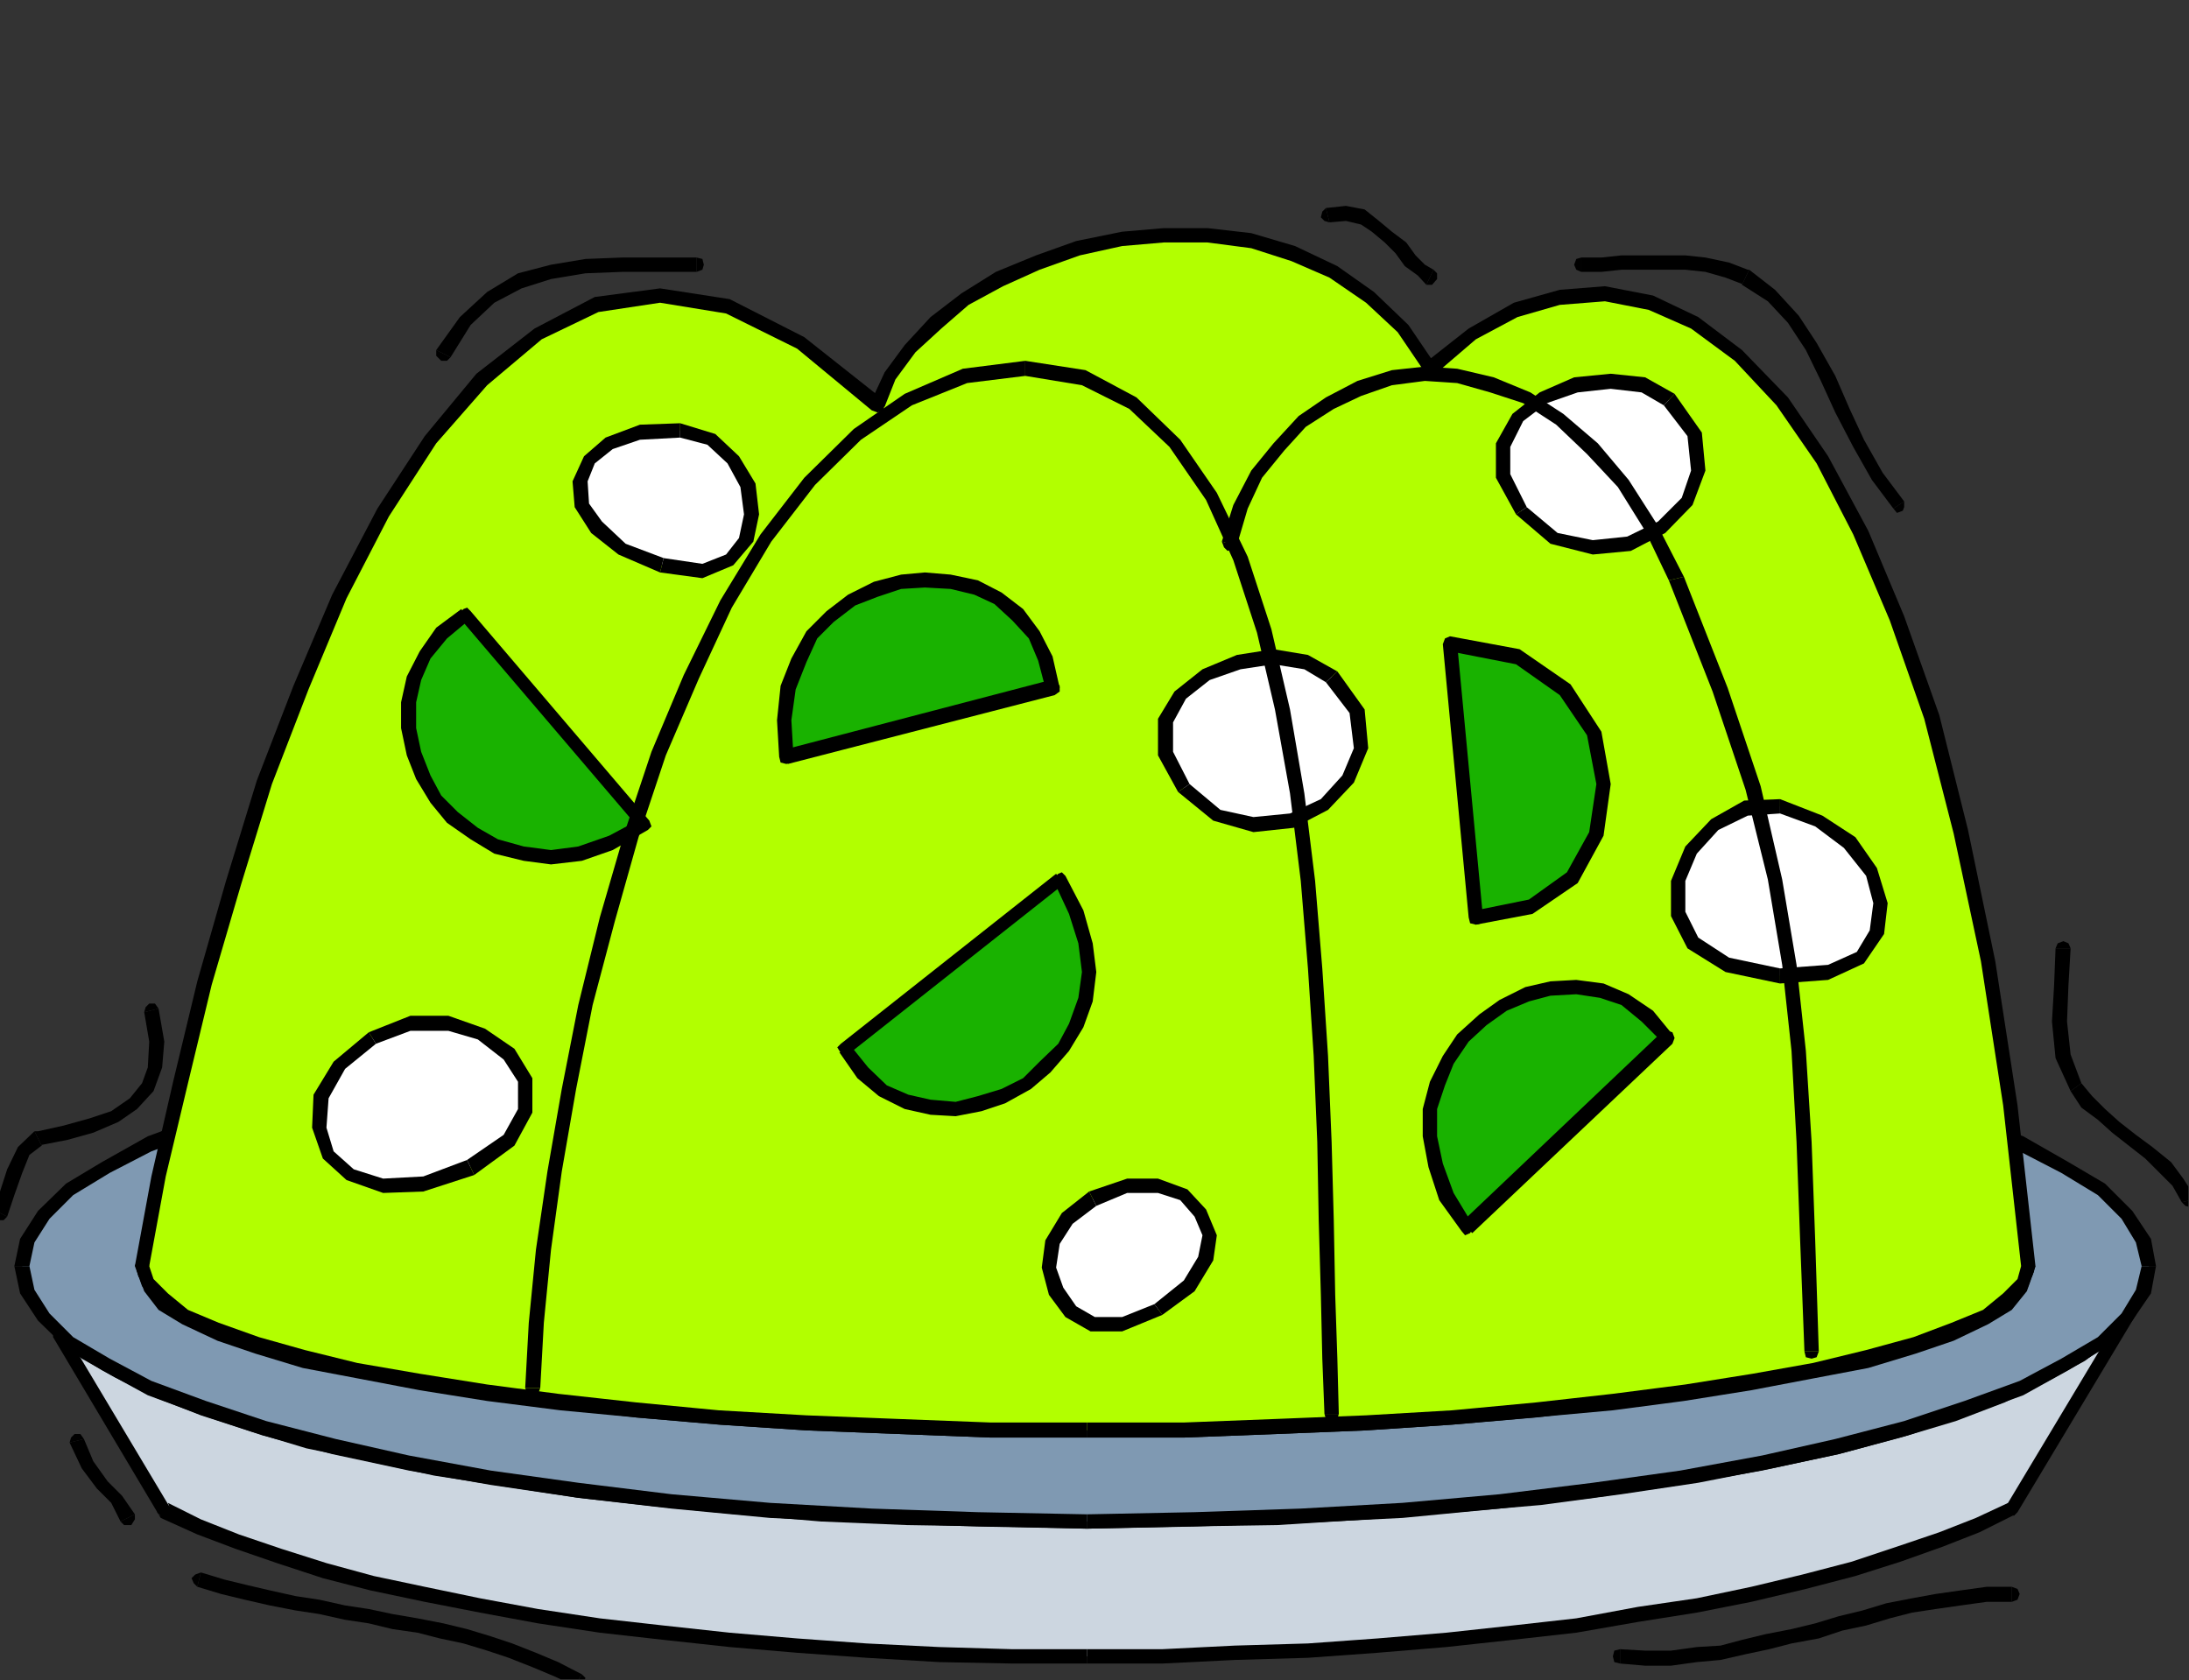 <?xml version="1.0" encoding="UTF-8" standalone="no"?>
<svg
   xmlns:ooo="http://xml.openoffice.org/svg/export"
   xmlns:dc="http://purl.org/dc/elements/1.1/"
   xmlns:cc="http://creativecommons.org/ns#"
   xmlns:rdf="http://www.w3.org/1999/02/22-rdf-syntax-ns#"
   xmlns:svg="http://www.w3.org/2000/svg"
   xmlns="http://www.w3.org/2000/svg"
   xmlns:sodipodi="http://sodipodi.sourceforge.net/DTD/sodipodi-0.dtd"
   xmlns:inkscape="http://www.inkscape.org/namespaces/inkscape"
   version="1.2"
   width="30.51mm"
   height="23.42mm"
   viewBox="0 0 3051 2342"
   preserveAspectRatio="xMidYMid"
   xml:space="preserve"
   id="svg271"
   sodipodi:docname="dnrjello.svg"
   style="fill-rule:evenodd;stroke-width:28.222;stroke-linejoin:round"
   inkscape:version="0.92.5 (2060ec1f9f, 2020-04-08)"><rect x="0" y="0" width="3051" height="2342" fill="#333333" stroke="none"/><sodipodi:namedview
   pagecolor="#ffffff"
   bordercolor="#666666"
   borderopacity="1"
   objecttolerance="10"
   gridtolerance="10"
   guidetolerance="10"
   inkscape:pageopacity="0"
   inkscape:pageshadow="2"
   inkscape:window-width="664"
   inkscape:window-height="487"
   id="namedview273"
   showgrid="false"
   inkscape:zoom="0.2102413"
   inkscape:cx="57.675591"
   inkscape:cy="44.258266"
   inkscape:window-x="0"
   inkscape:window-y="0"
   inkscape:window-maximized="0"
   inkscape:current-layer="svg271" />
 <defs
   class="ClipPathGroup"
   id="defs8">
  <clipPath
   id="presentation_clip_path"
   clipPathUnits="userSpaceOnUse">
   <rect
   x="0"
   y="0"
   width="21000"
   height="29700"
   id="rect2" />
  </clipPath>
  <clipPath
   id="presentation_clip_path_shrink"
   clipPathUnits="userSpaceOnUse">
   <rect
   x="21"
   y="29"
   width="20958"
   height="29641"
   id="rect5" />
  </clipPath>
 </defs>
 <defs
   class="TextShapeIndex"
   id="defs12">
  <g
   ooo:slide="id1"
   ooo:id-list="id3"
   id="g10" />
 </defs>
 <defs
   class="EmbeddedBulletChars"
   id="defs44">
  <g
   id="bullet-char-template-57356"
   transform="matrix(4.8828125e-4,0,0,-4.8828125e-4,0,0)">
   <path
   d="M 580,1141 1163,571 580,0 -4,571 Z"
   id="path14"
   inkscape:connector-curvature="0" />
  </g>
  <g
   id="bullet-char-template-57354"
   transform="matrix(4.8828125e-4,0,0,-4.8828125e-4,0,0)">
   <path
   d="M 8,1128 H 1137 V 0 H 8 Z"
   id="path17"
   inkscape:connector-curvature="0" />
  </g>
  <g
   id="bullet-char-template-10146"
   transform="matrix(4.8828125e-4,0,0,-4.8828125e-4,0,0)">
   <path
   d="M 174,0 602,739 174,1481 1456,739 Z M 1358,739 309,1346 659,739 Z"
   id="path20"
   inkscape:connector-curvature="0" />
  </g>
  <g
   id="bullet-char-template-10132"
   transform="matrix(4.8828125e-4,0,0,-4.8828125e-4,0,0)">
   <path
   d="M 2015,739 1276,0 H 717 l 543,543 H 174 v 393 h 1086 l -543,545 h 557 z"
   id="path23"
   inkscape:connector-curvature="0" />
  </g>
  <g
   id="bullet-char-template-10007"
   transform="matrix(4.8828125e-4,0,0,-4.8828125e-4,0,0)">
   <path
   d="m 0,-2 c -7,16 -16,29 -25,39 l 381,530 c -94,256 -141,385 -141,387 0,25 13,38 40,38 9,0 21,-2 34,-5 21,4 42,12 65,25 l 27,-13 111,-251 280,301 64,-25 24,25 c 21,-10 41,-24 62,-43 C 886,937 835,863 770,784 769,783 710,716 594,584 L 774,223 c 0,-27 -21,-55 -63,-84 l 16,-20 C 717,90 699,76 672,76 641,76 570,178 457,381 L 164,-76 c -22,-34 -53,-51 -92,-51 -42,0 -63,17 -64,51 -7,9 -10,24 -10,44 0,9 1,19 2,30 z"
   id="path26"
   inkscape:connector-curvature="0" />
  </g>
  <g
   id="bullet-char-template-10004"
   transform="matrix(4.8828125e-4,0,0,-4.8828125e-4,0,0)">
   <path
   d="M 285,-33 C 182,-33 111,30 74,156 52,228 41,333 41,471 c 0,78 14,145 41,201 34,71 87,106 158,106 53,0 88,-31 106,-94 l 23,-176 c 8,-64 28,-97 59,-98 l 735,706 c 11,11 33,17 66,17 42,0 63,-15 63,-46 V 965 c 0,-36 -10,-64 -30,-84 L 442,47 C 390,-6 338,-33 285,-33 Z"
   id="path29"
   inkscape:connector-curvature="0" />
  </g>
  <g
   id="bullet-char-template-9679"
   transform="matrix(4.8828125e-4,0,0,-4.8828125e-4,0,0)">
   <path
   d="M 813,0 C 632,0 489,54 383,161 276,268 223,411 223,592 c 0,181 53,324 160,431 106,107 249,161 430,161 179,0 323,-54 432,-161 108,-107 162,-251 162,-431 0,-180 -54,-324 -162,-431 C 1136,54 992,0 813,0 Z"
   id="path32"
   inkscape:connector-curvature="0" />
  </g>
  <g
   id="bullet-char-template-8226"
   transform="matrix(4.8828125e-4,0,0,-4.8828125e-4,0,0)">
   <path
   d="m 346,457 c -73,0 -137,26 -191,78 -54,51 -81,114 -81,188 0,73 27,136 81,188 54,52 118,78 191,78 73,0 134,-26 185,-79 51,-51 77,-114 77,-187 0,-75 -25,-137 -76,-188 -50,-52 -112,-78 -186,-78 z"
   id="path35"
   inkscape:connector-curvature="0" />
  </g>
  <g
   id="bullet-char-template-8211"
   transform="matrix(4.8828125e-4,0,0,-4.8828125e-4,0,0)">
   <path
   d="M -4,459 H 1135 V 606 H -4 Z"
   id="path38"
   inkscape:connector-curvature="0" />
  </g>
  <g
   id="bullet-char-template-61548"
   transform="matrix(4.8828125e-4,0,0,-4.8828125e-4,0,0)">
   <path
   d="m 173,740 c 0,163 58,303 173,419 116,115 255,173 419,173 163,0 302,-58 418,-173 116,-116 174,-256 174,-419 0,-163 -58,-303 -174,-418 C 1067,206 928,148 765,148 601,148 462,206 346,322 231,437 173,577 173,740 Z"
   id="path41"
   inkscape:connector-curvature="0" />
  </g>
 </defs>
 <g
   id="g49"
   transform="translate(-8974,-13679)">
  <g
   id="id2"
   class="Master_Slide">
   <g
   id="bg-id2"
   class="Background" />
   <g
   id="bo-id2"
   class="BackgroundObjects" />
  </g>
 </g>
 <g
   class="SlideGroup"
   id="g269"
   transform="translate(-8974,-13679)">
  <g
   id="g267">
   <g
   id="container-id1">
    <g
   id="id1"
   class="Slide"
   clip-path="url(#presentation_clip_path)">
     <g
   class="Page"
   id="g263">
      <g
   class="Graphic"
   id="g261">
       <g
   id="id3">
        <rect
   class="BoundingBox"
   x="8974"
   y="13679"
   width="3051"
   height="2342"
   id="rect51"
   style="fill:none;stroke:none" />
        <defs
   id="defs56">
         <clipPath
   id="clip_path_1"
   clipPathUnits="userSpaceOnUse">
          <path
   d="m 8974,13679 h 3050 v 2341 H 8974 Z"
   id="path53"
   inkscape:connector-curvature="0" />
         </clipPath>
        </defs>
        <g
   clip-path="url(#clip_path_1)"
   id="g258">
         <path
   d="m 9195,15085 -5,-7 h -8 l -5,5 -2,7 z"
   id="path58"
   inkscape:connector-curvature="0"
   style="fill:#000000;stroke:none" />
         <path
   d="m 9032,15276 h -5 l 41,-8 36,-10 35,-15 26,-18 23,-25 12,-33 3,-36 -8,-46 -20,5 7,41 -2,36 -8,22 -17,21 -26,18 -30,10 -36,10 -36,8 h -5 z"
   id="path60"
   inkscape:connector-curvature="0"
   style="fill:#000000;stroke:none" />
         <path
   d="m 8984,15375 10,-30 11,-31 10,-25 17,-13 -10,-20 -23,22 -15,31 -10,31 -10,25 z"
   id="path62"
   inkscape:connector-curvature="0"
   style="fill:#000000;stroke:none" />
         <path
   d="m 8964,15365 v 8 l 7,7 h 8 l 5,-5 z"
   id="path64"
   inkscape:connector-curvature="0"
   style="fill:#000000;stroke:none" />
         <path
   d="m 11860,15001 -3,-7 -7,-3 -8,3 -3,7 z"
   id="path66"
   inkscape:connector-curvature="0"
   style="fill:#000000;stroke:none" />
         <path
   d="m 11875,15189 v 0 l -15,-40 -5,-46 2,-51 3,-51 h -21 l -2,51 -3,51 5,51 21,46 v 0 z"
   id="path68"
   inkscape:connector-curvature="0"
   style="fill:#000000;stroke:none" />
         <path
   d="m 12035,15350 -18,-28 -17,-23 -26,-21 -23,-17 -23,-18 -20,-18 -18,-18 -15,-18 -15,11 15,23 23,17 20,18 23,18 23,18 20,20 18,18 13,23 z"
   id="path70"
   inkscape:connector-curvature="0"
   style="fill:#000000;stroke:none" />
         <path
   d="m 12015,15355 5,5 8,2 5,-5 2,-7 z"
   id="path72"
   inkscape:connector-curvature="0"
   style="fill:#000000;stroke:none" />
         <path
   d="m 10822,13969 -5,5 -2,8 5,5 7,2 z"
   id="path74"
   inkscape:connector-curvature="0"
   style="fill:#000000;stroke:none" />
         <path
   d="m 10972,14055 -12,-7 -13,-13 -13,-18 -20,-15 -18,-15 -20,-16 -26,-5 -28,3 5,20 23,-2 21,5 15,10 18,15 15,15 13,18 18,13 12,13 z"
   id="path76"
   inkscape:connector-curvature="0"
   style="fill:#000000;stroke:none" />
         <path
   d="m 10962,14076 h 8 l 7,-8 v -8 l -5,-5 z"
   id="path78"
   inkscape:connector-curvature="0"
   style="fill:#000000;stroke:none" />
         <path
   d="m 9091,15685 -5,-7 h -8 l -5,5 -2,7 z"
   id="path80"
   inkscape:connector-curvature="0"
   style="fill:#000000;stroke:none" />
         <path
   d="m 9162,15790 -18,-26 -20,-20 -20,-28 -13,-31 -20,5 17,36 21,28 20,20 13,26 z"
   id="path82"
   inkscape:connector-curvature="0"
   style="fill:#000000;stroke:none" />
         <path
   d="m 9142,15800 5,5 h 10 l 5,-8 v -7 z"
   id="path84"
   inkscape:connector-curvature="0"
   style="fill:#000000;stroke:none" />
         <path
   d="m 9254,15871 -8,3 -5,5 3,7 5,5 z"
   id="path86"
   inkscape:connector-curvature="0"
   style="fill:#000000;stroke:none" />
         <path
   d="m 9785,16013 -33,-17 -31,-13 -33,-13 -30,-10 -33,-10 -33,-8 -36,-7 -35,-6 -33,-7 -33,-5 -36,-8 -33,-5 -36,-8 -30,-7 -33,-8 -33,-10 -5,20 33,10 33,8 35,8 36,7 33,5 36,8 33,5 33,8 35,5 31,8 33,7 33,10 30,10 33,13 31,13 28,13 z"
   id="path88"
   inkscape:connector-curvature="0"
   style="fill:#000000;stroke:none" />
         <path
   d="m 9775,16029 h 8 l 5,-5 2,-6 -5,-5 z"
   id="path90"
   inkscape:connector-curvature="0"
   style="fill:#000000;stroke:none" />
         <path
   d="m 11178,14038 -7,2 -3,8 3,7 7,3 z"
   id="path92"
   inkscape:connector-curvature="0"
   style="fill:#000000;stroke:none" />
         <path
   d="m 11412,14055 h -2 l -26,-10 -33,-7 -28,-3 h -30 -28 -31 l -28,3 h -28 v 20 h 28 l 28,-3 h 31 28 30 l 28,3 28,8 26,10 h -3 z"
   id="path94"
   inkscape:connector-curvature="0"
   style="fill:#000000;stroke:none" />
         <path
   d="m 11628,14378 -30,-40 -26,-46 -20,-43 -20,-46 -26,-46 -25,-38 -33,-36 -36,-28 -10,21 36,23 28,30 25,38 20,41 21,46 25,48 26,46 30,40 z"
   id="path96"
   inkscape:connector-curvature="0"
   style="fill:#000000;stroke:none" />
         <path
   d="m 11613,14388 5,6 8,-3 2,-5 v -8 z"
   id="path98"
   inkscape:connector-curvature="0"
   style="fill:#000000;stroke:none" />
         <path
   d="m 9945,14058 8,-3 2,-7 -2,-8 -8,-2 z"
   id="path100"
   inkscape:connector-curvature="0"
   style="fill:#000000;stroke:none" />
         <path
   d="m 9602,14177 28,-45 33,-31 38,-20 41,-13 48,-8 51,-2 h 51 53 v -20 h -53 -51 l -51,2 -48,8 -46,12 -43,26 -38,35 -33,46 z"
   id="path102"
   inkscape:connector-curvature="0"
   style="fill:#000000;stroke:none" />
         <path
   d="m 9582,14167 v 8 l 7,7 h 8 l 5,-5 z"
   id="path104"
   inkscape:connector-curvature="0"
   style="fill:#000000;stroke:none" />
         <path
   d="m 11778,15912 8,-3 3,-8 -3,-7 -8,-3 z"
   id="path106"
   inkscape:connector-curvature="0"
   style="fill:#000000;stroke:none" />
         <path
   d="m 11232,15998 35,3 h 36 l 36,-5 33,-3 35,-8 33,-7 31,-8 38,-7 33,-11 33,-7 33,-10 31,-8 33,-5 35,-5 36,-5 h 35 v -21 h -35 l -36,5 -35,5 -33,6 -36,7 -33,10 -33,8 -33,10 -33,8 -36,7 -33,8 -30,8 -33,2 -36,5 h -36 l -35,-2 z"
   id="path108"
   inkscape:connector-curvature="0"
   style="fill:#000000;stroke:none" />
         <path
   d="m 11232,15978 -8,2 -2,8 2,8 8,2 z"
   id="path110"
   inkscape:connector-curvature="0"
   style="fill:#000000;stroke:none" />
         <path
   d="m 9055,15538 38,28 46,25 54,26 63,25 71,23 77,23 84,18 91,20 97,15 104,16 107,12 114,10 117,11 120,5 124,2 127,3 135,-3 130,-2 127,-8 124,-10 117,-10 112,-16 107,-15 102,-20 91,-20 87,-23 76,-23 69,-26 58,-28 51,-28 41,-30 28,-31 -166,275 -48,23 -51,20 -58,21 -64,20 -68,18 -74,17 -76,16 -82,12 -86,16 -89,10 -92,10 -96,8 -97,7 -102,3 -101,5 h -105 -104 l -102,-3 -101,-5 -97,-7 -94,-8 -92,-10 -89,-10 -86,-13 -81,-15 -77,-16 -73,-15 -66,-18 -64,-20 -58,-20 -54,-21 -48,-22 z"
   id="path112"
   inkscape:connector-curvature="0"
   style="fill:#ccd6e0;stroke:none" />
         <path
   d="m 10489,15790 v 0 l -127,-3 -124,-2 -120,-6 -117,-10 -114,-10 -107,-13 -104,-15 -97,-15 -91,-20 -82,-18 -76,-23 -71,-23 -64,-25 -51,-23 -45,-26 -39,-28 -10,15 38,28 46,26 56,28 64,25 71,23 76,23 87,18 91,20 97,15 104,16 107,12 114,11 117,10 120,5 124,2 127,3 v 0 z"
   id="path114"
   inkscape:connector-curvature="0"
   style="fill:#000000;stroke:none" />
         <path
   d="m 11951,15512 -15,-10 -25,28 -41,31 -51,28 -56,25 -69,26 -76,22 -86,23 -89,21 -102,20 -107,15 -112,16 -117,10 -124,10 -127,8 -130,2 -135,3 v 20 l 135,-3 130,-2 127,-8 124,-10 117,-10 112,-15 107,-16 102,-20 94,-20 86,-23 77,-23 68,-26 61,-30 51,-28 41,-31 30,-33 -15,-10 15,10 v -7 l -2,-5 -8,-3 -5,5 z"
   id="path116"
   inkscape:connector-curvature="0"
   style="fill:#000000;stroke:none" />
         <path
   d="m 11783,15790 3,-3 165,-275 -15,-10 -165,275 2,-3 -2,3 v 8 l 5,5 5,2 5,-5 z"
   id="path118"
   inkscape:connector-curvature="0"
   style="fill:#000000;stroke:none" />
         <path
   d="m 10489,15998 v 0 h 105 l 101,-5 102,-3 97,-7 96,-8 92,-10 89,-10 86,-15 82,-13 76,-15 76,-18 69,-18 63,-20 59,-21 51,-20 50,-25 -10,-16 -45,21 -51,20 -59,20 -63,21 -69,18 -71,17 -76,16 -82,12 -86,16 -89,10 -92,10 -96,8 -97,7 -102,3 -101,5 h -105 v 0 z"
   id="path120"
   inkscape:connector-curvature="0"
   style="fill:#000000;stroke:none" />
         <path
   d="m 9195,15790 3,5 51,23 53,20 58,20 64,21 66,17 76,16 77,15 81,15 86,13 89,10 92,10 94,8 97,7 101,6 102,2 h 104 v -20 h -104 l -102,-3 -101,-5 -97,-7 -94,-8 -92,-10 -89,-10 -86,-13 -81,-15 -77,-16 -71,-15 -66,-18 -63,-20 -59,-20 -53,-21 -46,-23 2,5 -2,-2 h -8 l -5,2 -2,8 5,5 z"
   id="path122"
   inkscape:connector-curvature="0"
   style="fill:#000000;stroke:none" />
         <path
   d="m 9060,15530 -12,13 147,247 15,-11 -147,-246 -13,12 13,-12 -5,-5 -5,2 -5,5 v 8 z"
   id="path124"
   inkscape:connector-curvature="0"
   style="fill:#000000;stroke:none" />
         <path
   d="m 10489,15800 150,-3 148,-5 142,-7 135,-13 130,-15 122,-18 114,-21 104,-22 97,-26 84,-28 76,-28 61,-33 51,-30 36,-36 22,-36 8,-35 -8,-36 -22,-35 -36,-36 -51,-31 -61,-33 -76,-28 -84,-28 -97,-25 -104,-23 -114,-20 -122,-18 -130,-15 -135,-13 -142,-8 -148,-5 -150,-2 -152,2 -148,5 -142,8 -137,13 -130,15 -122,18 -114,20 -105,23 -96,25 -84,28 -77,28 -61,33 -50,31 -36,36 -23,35 -7,36 7,35 23,36 36,36 50,30 61,33 77,28 84,28 96,26 105,22 114,21 122,18 130,15 137,13 142,7 148,5 z"
   id="path126"
   inkscape:connector-curvature="0"
   style="fill:#7f99b2;stroke:none" />
         <path
   d="m 11959,15444 v 0 l -8,33 -20,33 -33,33 -51,30 -58,31 -77,28 -84,28 -96,25 -102,23 -114,21 -122,17 -130,16 -135,12 -142,8 -148,5 -150,3 v 20 l 150,-3 148,-5 142,-7 135,-13 130,-15 122,-18 114,-20 107,-23 96,-26 84,-28 77,-28 63,-35 51,-31 38,-38 26,-38 7,-38 v 0 z"
   id="path128"
   inkscape:connector-curvature="0"
   style="fill:#000000;stroke:none" />
         <path
   d="m 10489,15098 v 0 l 150,2 148,6 142,7 135,13 130,15 122,18 114,20 102,23 96,26 84,28 77,28 58,30 51,31 33,33 20,33 8,33 h 20 l -7,-38 -26,-39 -38,-38 -51,-30 -63,-36 -77,-28 -84,-28 -96,-25 -107,-23 -114,-20 -122,-18 -130,-15 -135,-13 -142,-8 -148,-5 -150,-2 v 0 z"
   id="path130"
   inkscape:connector-curvature="0"
   style="fill:#000000;stroke:none" />
         <path
   d="m 9015,15444 v 0 l 7,-33 21,-33 33,-33 51,-31 58,-30 76,-28 84,-28 97,-26 102,-23 114,-20 122,-18 130,-15 137,-13 142,-7 148,-6 152,-2 v -20 l -152,2 -148,5 -142,8 -137,13 -130,15 -122,18 -114,20 -107,23 -97,25 -84,28 -76,28 -64,36 -50,30 -39,38 -25,39 -8,38 v 0 z"
   id="path132"
   inkscape:connector-curvature="0"
   style="fill:#000000;stroke:none" />
         <path
   d="m 10489,15790 v 0 l -152,-3 -148,-5 -142,-8 -137,-12 -130,-16 -122,-17 -114,-21 -102,-23 -97,-25 -84,-28 -76,-28 -58,-31 -51,-30 -33,-33 -21,-33 -7,-33 h -21 l 8,38 25,38 39,38 50,31 64,35 76,28 84,28 97,26 107,23 114,20 122,18 130,15 137,13 142,7 148,5 152,3 v 0 z"
   id="path134"
   inkscape:connector-curvature="0"
   style="fill:#000000;stroke:none" />
         <path
   d="m 10489,15673 h -134 l -130,-5 -127,-6 -120,-7 -117,-10 -106,-11 -102,-12 -94,-15 -84,-16 -76,-15 -67,-20 -53,-18 -46,-20 -33,-21 -18,-23 -7,-23 7,-22 18,-21 33,-23 46,-20 53,-18 67,-18 76,-17 84,-16 94,-15 102,-10 106,-13 117,-7 120,-8 127,-5 130,-5 h 134 135 l 130,5 124,5 120,8 114,7 110,13 99,10 94,15 84,16 76,17 66,18 53,18 46,20 33,23 18,21 8,22 -8,23 -18,23 -33,21 -46,20 -53,18 -66,20 -76,15 -84,16 -94,15 -99,12 -110,11 -114,10 -120,7 -124,6 -130,5 z"
   id="path136"
   inkscape:connector-curvature="0"
   style="fill:#ffffff;stroke:none" />
         <path
   d="m 9165,15451 v 0 l 10,28 20,26 33,20 49,23 53,18 66,20 79,15 84,16 94,15 102,13 106,10 117,10 120,8 127,5 130,5 h 134 v -21 h -134 l -130,-5 -127,-5 -120,-7 -117,-11 -106,-10 -102,-12 -94,-16 -84,-15 -74,-15 -66,-21 -53,-17 -44,-18 -33,-20 -15,-21 -5,-18 v 0 z"
   id="path138"
   inkscape:connector-curvature="0"
   style="fill:#000000;stroke:none" />
         <path
   d="m 10489,15223 v 0 h -134 l -130,5 -127,5 -120,7 -117,8 -106,13 -102,10 -94,15 -84,15 -79,18 -66,18 -53,18 -49,23 -33,23 -20,22 -10,28 h 20 l 5,-17 15,-18 33,-23 44,-18 53,-18 66,-17 74,-18 84,-16 94,-15 102,-10 106,-13 117,-7 120,-8 127,-5 130,-5 h 134 v 0 z"
   id="path140"
   inkscape:connector-curvature="0"
   style="fill:#000000;stroke:none" />
         <path
   d="m 11809,15451 v 0 l -10,-28 -21,-22 -33,-23 -48,-23 -53,-18 -66,-18 -79,-18 -84,-15 -94,-15 -99,-10 -110,-13 -114,-8 -120,-7 -124,-5 -130,-5 h -135 v 20 h 135 l 130,5 124,5 120,8 114,7 110,13 99,10 94,15 84,16 73,18 67,17 53,18 43,18 33,23 15,18 6,17 v 0 z"
   id="path142"
   inkscape:connector-curvature="0"
   style="fill:#000000;stroke:none" />
         <path
   d="m 10489,15683 v 0 h 135 l 130,-5 124,-5 120,-8 114,-10 110,-10 99,-13 94,-15 84,-16 79,-15 66,-20 53,-18 48,-23 33,-20 21,-26 10,-28 h -20 l -6,18 -15,21 -33,20 -43,18 -53,17 -67,21 -73,15 -84,15 -94,16 -99,12 -110,10 -114,11 -120,7 -124,5 -130,5 h -135 v 0 z"
   id="path144"
   inkscape:connector-curvature="0"
   style="fill:#000000;stroke:none" />
         <path
   d="m 9175,15451 7,-22 18,-21 33,-23 46,-20 53,-18 67,-18 76,-17 84,-16 94,-15 102,-10 106,-13 117,-7 120,-8 127,-5 130,-5 h 134 135 l 130,5 124,5 120,8 114,7 110,13 99,10 94,15 84,16 76,17 66,18 53,18 46,20 33,23 18,21 8,22 z"
   id="path146"
   inkscape:connector-curvature="0"
   style="fill:#ffffff;stroke:none" />
         <path
   d="m 9165,15451 2,8 8,3 7,-3 3,-8 z"
   id="path148"
   inkscape:connector-curvature="0"
   style="fill:#000000;stroke:none" />
         <path
   d="m 10489,15223 v 0 h -134 l -130,5 -127,5 -120,7 -117,8 -106,13 -102,10 -94,15 -84,15 -79,18 -66,18 -53,18 -49,23 -33,23 -20,22 -10,28 h 20 l 5,-17 15,-18 33,-23 44,-18 53,-18 66,-17 74,-18 84,-16 94,-15 102,-10 106,-13 117,-7 120,-8 127,-5 130,-5 h 134 v 0 z"
   id="path150"
   inkscape:connector-curvature="0"
   style="fill:#000000;stroke:none" />
         <path
   d="m 11809,15451 -10,-28 -21,-22 -33,-23 -48,-23 -53,-18 -66,-18 -79,-18 -84,-15 -94,-15 -99,-10 -110,-13 -114,-8 -120,-7 -124,-5 -130,-5 h -135 v 20 h 135 l 130,5 124,5 120,8 114,7 110,13 99,10 94,15 84,16 73,18 67,17 53,18 43,18 33,23 15,18 6,17 z"
   id="path152"
   inkscape:connector-curvature="0"
   style="fill:#000000;stroke:none" />
         <path
   d="m 11789,15451 2,8 8,3 7,-3 3,-8 z"
   id="path154"
   inkscape:connector-curvature="0"
   style="fill:#000000;stroke:none" />
         <path
   d="m 9223,15500 -5,5 3,5 5,5 h 7 z"
   id="path156"
   inkscape:connector-curvature="0"
   style="fill:#000000;stroke:none" />
         <path
   d="m 10489,15340 v 0 h -112 l -106,2 -107,5 -102,5 -96,5 -97,8 -89,10 -84,8 -81,12 -74,13 -69,13 -66,13 -56,15 -48,15 -43,15 -36,21 10,15 31,-15 43,-16 48,-15 56,-15 61,-13 69,-12 74,-13 81,-13 84,-8 89,-10 97,-7 96,-5 102,-6 107,-5 106,-2 h 112 v 0 z"
   id="path158"
   inkscape:connector-curvature="0"
   style="fill:#000000;stroke:none" />
         <path
   d="m 11743,15495 -38,-18 -41,-18 -51,-15 -58,-13 -61,-13 -69,-12 -74,-13 -81,-10 -84,-10 -89,-8 -92,-8 -96,-7 -102,-3 -104,-5 -104,-2 h -110 v 20 h 110 l 104,2 104,5 102,3 96,8 92,7 89,8 84,10 81,10 74,13 69,13 61,12 53,13 51,15 41,18 33,13 z"
   id="path160"
   inkscape:connector-curvature="0"
   style="fill:#000000;stroke:none" />
         <path
   d="m 11733,15510 h 7 l 5,-5 3,-5 -5,-5 z"
   id="path162"
   inkscape:connector-curvature="0"
   style="fill:#000000;stroke:none" />
         <path
   d="m 11801,15444 -7,23 -21,23 -30,22 -46,21 -53,20 -66,18 -77,18 -84,15 -94,15 -101,13 -107,13 -117,10 -120,7 -124,6 -130,5 h -135 -134 l -130,-5 -127,-6 -122,-7 -115,-10 -109,-13 -99,-13 -94,-15 -87,-15 -76,-18 -64,-18 -55,-20 -46,-21 -31,-22 -20,-23 -8,-23 23,-125 31,-132 33,-137 40,-140 44,-140 51,-132 53,-127 61,-117 66,-102 71,-84 79,-64 81,-40 89,-13 94,15 102,51 107,87 18,-41 28,-38 35,-36 41,-33 48,-28 54,-23 56,-20 61,-13 58,-5 h 61 l 61,8 59,17 56,26 50,35 46,44 38,56 59,-49 61,-33 61,-18 63,-5 64,13 61,28 61,46 61,63 56,82 53,102 51,119 49,137 40,161 38,180 31,201 z"
   id="path164"
   inkscape:connector-curvature="0"
   style="fill:#b2ff00;stroke:none" />
         <path
   d="m 10489,15683 v 0 h 135 l 130,-5 124,-5 120,-8 117,-10 107,-13 101,-13 94,-15 84,-15 79,-18 66,-18 54,-20 48,-23 33,-23 20,-25 10,-28 h -20 l -5,18 -20,20 -28,23 -44,18 -53,20 -66,18 -74,18 -84,15 -94,15 -101,13 -107,12 -117,11 -120,7 -124,5 -130,5 h -135 v 0 z"
   id="path166"
   inkscape:connector-curvature="0"
   style="fill:#000000;stroke:none" />
         <path
   d="m 9162,15444 v 0 l 10,28 21,25 33,23 48,23 56,20 64,18 78,18 87,15 94,15 99,13 109,13 115,10 122,8 127,5 130,5 h 134 v -21 h -134 l -130,-5 -127,-5 -122,-7 -115,-11 -109,-12 -99,-13 -94,-15 -87,-15 -73,-18 -64,-18 -56,-20 -43,-18 -28,-23 -20,-20 -6,-18 v 0 0 l -2,-8 -8,-2 -7,2 z"
   id="path168"
   inkscape:connector-curvature="0"
   style="fill:#000000;stroke:none" />
         <path
   d="m 10187,14241 18,-5 -110,-87 -104,-53 -97,-15 -91,12 -84,44 -81,63 -72,87 -66,101 -63,120 -54,127 -51,132 -43,140 -40,140 -33,137 -31,135 -23,125 h 20 l 23,-125 31,-130 33,-137 41,-140 43,-140 51,-132 53,-127 59,-114 66,-102 71,-81 76,-64 79,-38 86,-13 92,15 99,49 104,86 18,-5 -18,5 8,3 8,-3 2,-7 -2,-8 z"
   id="path170"
   inkscape:connector-curvature="0"
   style="fill:#000000;stroke:none" />
         <path
   d="m 10960,14185 15,3 -38,-56 -48,-46 -51,-36 -59,-28 -61,-18 -61,-7 h -61 l -58,5 -64,13 -56,20 -56,23 -48,30 -43,33 -36,39 -28,38 -20,43 20,5 15,-38 28,-38 36,-33 38,-33 48,-26 51,-23 56,-20 59,-13 58,-5 h 61 l 61,8 56,18 53,23 51,35 44,41 38,56 15,2 -15,-2 5,5 7,-3 3,-5 v -7 z"
   id="path172"
   inkscape:connector-curvature="0"
   style="fill:#000000;stroke:none" />
         <path
   d="m 11811,15444 v 0 l -25,-224 -31,-201 -38,-183 -40,-160 -49,-138 -50,-119 -56,-104 -56,-82 -64,-66 -61,-46 -63,-30 -67,-13 -63,5 -64,18 -63,36 -61,48 15,15 56,-48 58,-31 59,-17 63,-5 61,12 59,26 61,45 58,62 56,81 51,99 51,120 48,137 41,160 38,178 31,201 25,224 v 0 0 l 3,7 7,3 8,-3 z"
   id="path174"
   inkscape:connector-curvature="0"
   style="fill:#000000;stroke:none" />
         <path
   d="m 9622,14536 -33,25 -23,31 -15,33 -7,33 v 36 l 7,35 13,33 18,31 23,25 30,23 31,18 38,10 38,5 41,-5 43,-15 46,-26 z"
   id="path176"
   inkscape:connector-curvature="0"
   style="fill:#19b200;stroke:none" />
         <path
   d="m 9864,14833 2,-12 -43,23 -43,15 -38,5 -38,-5 -36,-10 -28,-16 -28,-22 -23,-23 -15,-28 -13,-33 -7,-33 v -36 l 7,-31 13,-30 23,-28 30,-25 -10,-16 -35,26 -23,33 -18,35 -8,36 v 36 l 8,38 13,33 20,33 23,28 33,23 33,20 41,10 38,5 43,-5 43,-15 49,-28 2,-13 -2,13 5,-5 -3,-8 -5,-2 h -8 z"
   id="path178"
   inkscape:connector-curvature="0"
   style="fill:#000000;stroke:none" />
         <path
   d="m 9627,14544 -12,-3 249,292 15,-10 -249,-292 -13,-3 13,3 -5,-5 -5,2 -5,5 v 8 z"
   id="path180"
   inkscape:connector-curvature="0"
   style="fill:#000000;stroke:none" />
         <path
   d="m 10151,15141 26,33 28,26 33,15 33,8 35,2 33,-8 33,-10 33,-18 26,-22 25,-28 18,-31 13,-35 5,-39 -5,-40 -13,-44 -23,-45 z"
   id="path182"
   inkscape:connector-curvature="0"
   style="fill:#19b200;stroke:none" />
         <path
   d="m 10456,14912 -12,-2 20,43 13,41 5,40 -5,36 -13,36 -15,28 -26,25 -23,23 -30,15 -33,10 -31,8 -35,-3 -31,-7 -30,-13 -26,-25 -25,-31 -15,10 25,36 30,25 36,18 36,8 35,2 36,-7 33,-11 36,-20 27,-23 26,-30 20,-33 13,-36 5,-41 -5,-40 -13,-46 -25,-48 -13,-3 13,3 -5,-5 -5,2 -5,5 v 8 z"
   id="path184"
   inkscape:connector-curvature="0"
   style="fill:#000000;stroke:none" />
         <path
   d="m 10159,15136 -3,13 300,-237 -10,-15 -300,237 -2,12 2,-12 -5,5 3,5 5,5 h 7 z"
   id="path186"
   inkscape:connector-curvature="0"
   style="fill:#000000;stroke:none" />
         <path
   d="m 10441,14638 -10,-41 -15,-33 -23,-28 -28,-23 -31,-15 -35,-8 -36,-2 -33,2 -36,10 -33,16 -30,22 -26,26 -17,36 -16,38 -5,45 3,51 z"
   id="path188"
   inkscape:connector-curvature="0"
   style="fill:#19b200;stroke:none" />
         <path
   d="m 10067,14724 13,10 -3,-51 6,-43 15,-38 15,-33 23,-23 30,-23 31,-12 33,-11 33,-2 36,2 33,8 28,13 25,23 23,25 13,31 10,38 h 20 l -10,-44 -18,-35 -23,-31 -30,-23 -33,-17 -38,-8 -36,-3 -33,3 -38,10 -36,18 -30,23 -28,28 -21,38 -15,38 -5,48 3,51 12,10 -12,-10 2,8 8,2 7,-2 3,-8 z"
   id="path190"
   inkscape:connector-curvature="0"
   style="fill:#000000;stroke:none" />
         <path
   d="m 10431,14638 7,-11 -371,97 5,20 372,-96 7,-10 -7,10 7,-5 v -8 l -5,-5 -8,-3 z"
   id="path192"
   inkscape:connector-curvature="0"
   style="fill:#000000;stroke:none" />
         <path
   d="m 11031,14958 76,-15 59,-41 33,-61 10,-69 -13,-71 -41,-61 -66,-46 -94,-17 z"
   id="path194"
   inkscape:connector-curvature="0"
   style="fill:#19b200;stroke:none" />
         <path
   d="m 11005,14577 -10,10 92,18 61,43 38,56 13,68 -10,67 -31,56 -53,38 -74,15 v 20 l 79,-15 63,-43 36,-66 10,-72 -13,-73 -43,-66 -71,-49 -97,-18 -10,11 10,-11 -7,3 -3,8 3,7 7,3 z"
   id="path196"
   inkscape:connector-curvature="0"
   style="fill:#000000;stroke:none" />
         <path
   d="m 11031,14948 10,10 -36,-381 h -20 l 36,381 10,10 -10,-10 2,8 8,2 8,-2 2,-8 z"
   id="path198"
   inkscape:connector-curvature="0"
   style="fill:#000000;stroke:none" />
         <path
   d="m 11298,15126 -28,-31 -31,-22 -33,-13 -35,-5 -36,2 -33,8 -33,15 -28,20 -28,26 -20,30 -16,33 -10,36 v 38 l 8,41 15,43 28,43 z"
   id="path200"
   inkscape:connector-curvature="0"
   style="fill:#19b200;stroke:none" />
         <path
   d="m 11011,15383 15,2 -26,-43 -15,-41 -8,-38 v -38 l 11,-33 12,-30 21,-31 25,-23 28,-20 31,-13 30,-8 36,-2 33,5 30,10 28,23 28,28 15,-10 -27,-33 -34,-23 -35,-15 -38,-5 -36,2 -35,8 -36,18 -28,20 -31,28 -20,30 -18,36 -10,38 v 38 l 8,43 15,46 31,43 15,3 -15,-3 5,6 7,-3 3,-5 v -8 z"
   id="path202"
   inkscape:connector-curvature="0"
   style="fill:#000000;stroke:none" />
         <path
   d="m 11290,15131 v -13 l -279,265 15,15 279,-264 v -13 13 l 3,-8 -3,-8 -7,-2 -8,2 z"
   id="path204"
   inkscape:connector-curvature="0"
   style="fill:#000000;stroke:none" />
         <path
   d="m 9493,15126 -46,38 -26,43 -2,44 13,38 30,28 46,15 56,-3 66,-23 53,-38 23,-40 v -44 l -23,-35 -38,-28 -46,-15 h -53 z"
   id="path206"
   inkscape:connector-curvature="0"
   style="fill:#ffffff;stroke:none" />
         <path
   d="m 9625,15296 v 0 l -61,23 -56,3 -41,-13 -28,-25 -10,-33 3,-41 23,-41 43,-35 -10,-16 -49,41 -28,46 -2,46 15,43 33,30 51,18 56,-2 71,-23 v 0 z"
   id="path208"
   inkscape:connector-curvature="0"
   style="fill:#000000;stroke:none" />
         <path
   d="m 9498,15134 v 0 l 48,-18 h 53 l 41,12 36,28 20,31 v 38 l -20,36 -51,35 10,21 56,-41 25,-46 v -48 l -25,-41 -41,-28 -51,-18 h -53 l -58,23 v 0 z"
   id="path210"
   inkscape:connector-curvature="0"
   style="fill:#000000;stroke:none" />
         <path
   d="m 9922,14279 -56,3 -43,15 -28,23 -12,30 2,33 20,31 36,30 56,23 56,8 38,-15 23,-28 8,-36 -6,-41 -20,-35 -30,-28 z"
   id="path212"
   inkscape:connector-curvature="0"
   style="fill:#ffffff;stroke:none" />
         <path
   d="m 9899,14457 v 0 l -53,-20 -33,-31 -18,-25 -2,-31 10,-25 25,-20 38,-13 56,-3 v -20 l -56,2 -48,18 -30,26 -16,35 3,36 23,36 38,30 58,25 v 0 z"
   id="path214"
   inkscape:connector-curvature="0"
   style="fill:#000000;stroke:none" />
         <path
   d="m 9922,14289 v 0 l 38,10 28,26 18,33 5,38 -7,33 -18,23 -33,13 -54,-8 -5,20 59,8 43,-18 28,-33 8,-38 -5,-43 -23,-38 -33,-31 -49,-15 v 0 z"
   id="path216"
   inkscape:connector-curvature="0"
   style="fill:#000000;stroke:none" />
         <path
   d="m 10497,15350 -36,28 -20,33 -5,35 10,33 20,28 31,18 h 41 l 50,-20 44,-33 23,-38 5,-33 -13,-31 -23,-25 -36,-13 h -43 z"
   id="path218"
   inkscape:connector-curvature="0"
   style="fill:#ffffff;stroke:none" />
         <path
   d="m 10583,15497 v 0 l -45,18 h -38 l -26,-15 -18,-26 -10,-28 5,-33 18,-28 33,-25 -10,-20 -38,30 -23,38 -5,38 10,38 23,31 35,20 h 44 l 56,-23 v 0 z"
   id="path220"
   inkscape:connector-curvature="0"
   style="fill:#000000;stroke:none" />
         <path
   d="m 10502,15360 v 0 l 43,-18 h 43 l 31,10 20,23 11,26 -6,30 -20,33 -41,33 11,15 45,-33 26,-43 5,-35 -15,-36 -26,-28 -41,-15 h -43 l -53,18 v 0 z"
   id="path222"
   inkscape:connector-curvature="0"
   style="fill:#000000;stroke:none" />
         <path
   d="m 10830,14622 -36,-20 -45,-8 -49,8 -45,18 -36,28 -20,35 v 46 l 25,49 46,38 51,12 53,-5 46,-23 33,-35 18,-43 -5,-51 z"
   id="path224"
   inkscape:connector-curvature="0"
   style="fill:#ffffff;stroke:none" />
         <path
   d="m 10632,14772 v 0 l -23,-45 v -41 l 18,-33 33,-26 43,-15 46,-7 43,7 30,18 16,-15 -41,-23 -48,-8 -51,8 -48,20 -39,31 -23,38 v 51 l 28,51 v 0 z"
   id="path226"
   inkscape:connector-curvature="0"
   style="fill:#000000;stroke:none" />
         <path
   d="m 10822,14630 v 0 l 33,43 6,49 -16,38 -30,33 -43,20 -51,5 -46,-10 -43,-36 -16,11 49,40 56,16 56,-6 48,-25 36,-38 20,-48 -5,-54 -38,-53 v 0 z"
   id="path228"
   inkscape:connector-curvature="0"
   style="fill:#000000;stroke:none" />
         <path
   d="m 11455,14803 -48,2 -43,23 -33,36 -18,43 v 46 l 20,41 49,30 73,15 67,-5 45,-20 23,-36 5,-40 -12,-43 -31,-41 -43,-31 z"
   id="path230"
   inkscape:connector-curvature="0"
   style="fill:#ffffff;stroke:none" />
         <path
   d="m 11455,15029 v 0 l -71,-15 -43,-28 -18,-36 v -43 l 16,-38 30,-33 41,-20 45,-3 v -20 l -50,2 -46,26 -36,38 -20,48 v 49 l 23,45 53,33 76,16 v 0 z"
   id="path232"
   inkscape:connector-curvature="0"
   style="fill:#000000;stroke:none" />
         <path
   d="m 11455,14813 v 0 l 49,18 40,30 31,39 10,38 -5,38 -18,30 -40,18 -67,5 v 21 l 67,-5 50,-23 28,-41 5,-43 -15,-49 -30,-43 -46,-30 -59,-23 v 0 z"
   id="path234"
   inkscape:connector-curvature="0"
   style="fill:#000000;stroke:none" />
         <path
   d="m 11300,14236 -35,-20 -46,-6 -48,6 -46,17 -36,28 -20,38 v 44 l 25,48 46,38 54,13 50,-5 46,-23 36,-36 15,-43 -5,-51 z"
   id="path236"
   inkscape:connector-curvature="0"
   style="fill:#ffffff;stroke:none" />
         <path
   d="m 11102,14386 v 0 l -23,-46 v -38 l 18,-36 33,-25 43,-15 46,-5 43,5 31,18 15,-16 -41,-23 -48,-5 -51,5 -48,21 -38,30 -23,41 v 48 l 28,51 v 0 z"
   id="path238"
   inkscape:connector-curvature="0"
   style="fill:#000000;stroke:none" />
         <path
   d="m 11293,14244 v 0 l 33,43 5,48 -13,38 -33,33 -43,21 -48,5 -49,-10 -43,-36 -15,10 48,41 59,15 53,-5 48,-25 38,-39 18,-48 -5,-53 -38,-54 v 0 z"
   id="path240"
   inkscape:connector-curvature="0"
   style="fill:#000000;stroke:none" />
         <path
   d="m 9706,15614 3,8 7,2 8,-2 3,-8 z"
   id="path242"
   inkscape:connector-curvature="0"
   style="fill:#000000;stroke:none" />
         <path
   d="m 10403,14182 v 0 l -87,11 -81,35 -71,49 -69,68 -61,79 -56,92 -51,104 -45,107 -38,114 -34,117 -30,122 -23,117 -20,115 -16,109 -10,102 -5,91 h 21 l 5,-91 10,-102 15,-109 20,-115 23,-117 31,-117 33,-117 38,-114 46,-107 46,-99 55,-92 61,-79 64,-63 71,-48 77,-31 81,-10 v 0 z"
   id="path244"
   inkscape:connector-curvature="0"
   style="fill:#000000;stroke:none" />
         <path
   d="m 10840,15650 -2,-77 -3,-89 -2,-104 -3,-109 -5,-120 -8,-122 -10,-122 -15,-122 -20,-117 -26,-112 -33,-101 -43,-89 -51,-74 -61,-59 -71,-38 -84,-13 v 21 l 79,13 66,33 56,53 51,74 38,84 33,101 25,107 21,117 15,122 10,122 8,122 5,120 2,109 3,104 2,89 3,77 z"
   id="path246"
   inkscape:connector-curvature="0"
   style="fill:#000000;stroke:none" />
         <path
   d="m 10820,15650 2,7 8,3 8,-3 2,-7 z"
   id="path248"
   inkscape:connector-curvature="0"
   style="fill:#000000;stroke:none" />
         <path
   d="m 10677,14434 3,8 5,5 8,-3 5,-5 z"
   id="path250"
   inkscape:connector-curvature="0"
   style="fill:#000000;stroke:none" />
         <path
   d="m 11321,14483 v 0 l -38,-74 -39,-61 -43,-51 -48,-41 -46,-30 -51,-21 -51,-12 -45,-3 -46,5 -48,15 -44,23 -38,26 -35,38 -31,38 -25,48 -16,51 21,5 15,-51 20,-43 31,-38 30,-33 39,-25 38,-18 43,-15 46,-6 45,3 46,13 46,15 46,30 43,41 43,46 38,61 33,69 v 0 z"
   id="path252"
   inkscape:connector-curvature="0"
   style="fill:#000000;stroke:none" />
         <path
   d="m 11509,15563 -5,-155 -5,-137 -8,-127 -13,-120 -20,-119 -30,-130 -46,-137 -61,-155 -21,5 61,155 46,137 31,125 20,119 13,120 7,127 5,137 6,155 z"
   id="path254"
   inkscape:connector-curvature="0"
   style="fill:#000000;stroke:none" />
         <path
   d="m 11489,15563 2,8 8,2 7,-2 3,-8 z"
   id="path256"
   inkscape:connector-curvature="0"
   style="fill:#000000;stroke:none" />
        </g>
       </g>
      </g>
     </g>
    </g>
   </g>
  </g>
 </g>
</svg>